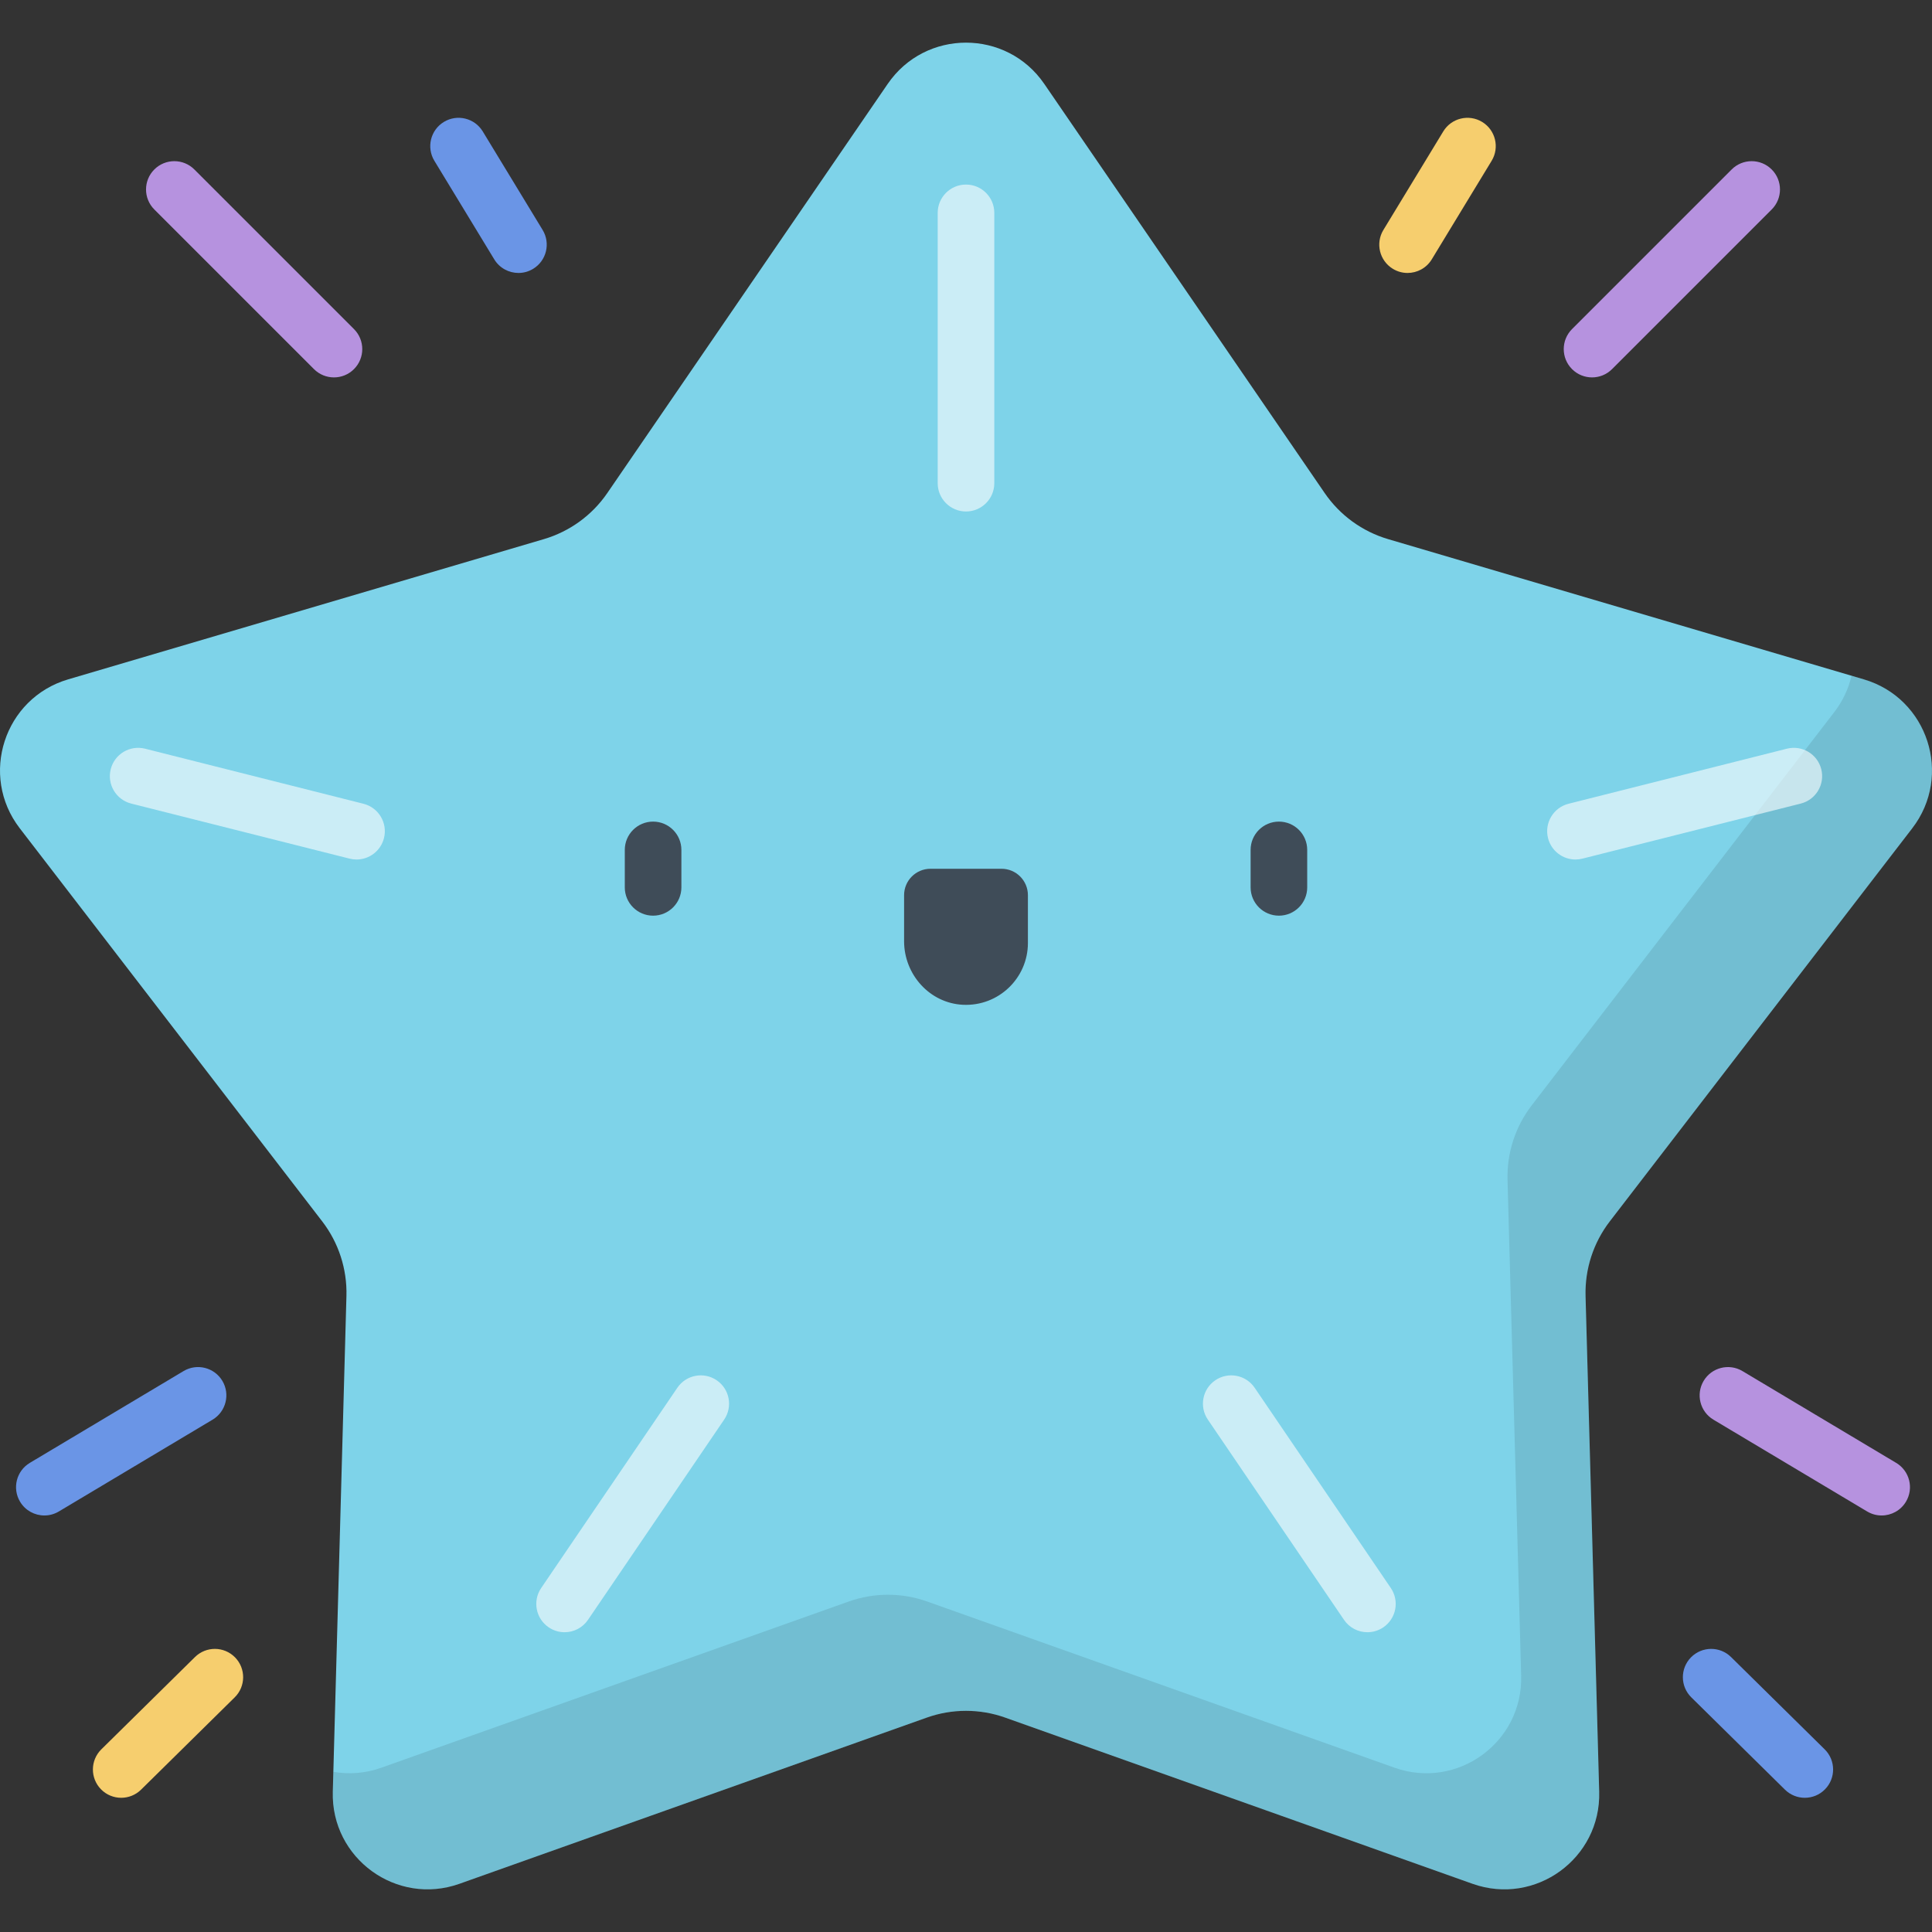 <?xml version="1.0" encoding="iso-8859-1"?>
<!-- Generator: Adobe Illustrator 19.0.0, SVG Export Plug-In . SVG Version: 6.00 Build 0)  -->
<svg version="1.1" id="Capa_1" xmlns="http://www.w3.org/2000/svg" xmlns:xlink="http://www.w3.org/1999/xlink" x="0px" y="0px"
	 viewBox="0 0 512 512" style="enable-background:new 0 0 512 512;" xml:space="preserve">
<rect x="0" y="0" width="512" height="512" fill="#333333" stroke="none"/>
<path style="fill:#7ED3E9;" d="M245.609,455.182l-123.847,44.04c-16.649,5.921-34.052-6.723-33.566-24.387L91.81,343.44
	c0.196-7.131-2.072-14.112-6.422-19.765L5.232,219.499c-10.776-14.005-4.128-34.463,12.821-39.459l126.08-37.166
	c6.843-2.017,12.781-6.331,16.813-12.216l74.308-108.425c9.99-14.576,31.501-14.576,41.49,0l74.308,108.425
	c4.033,5.884,9.971,10.199,16.813,12.216l126.08,37.166c16.95,4.996,23.597,25.455,12.821,39.459l-80.155,104.176
	c-4.35,5.654-6.618,12.634-6.422,19.765l3.614,131.395c0.486,17.664-16.917,30.308-33.566,24.387l-123.847-44.04
	C259.67,452.792,252.33,452.792,245.609,455.182z"/>
<path style="opacity:0.1;enable-background:new    ;" d="M493.947,180.039l-3.272-0.964c-0.78,3.371-2.282,6.662-4.587,9.657
	l-80.155,104.176c-4.35,5.654-6.618,12.634-6.422,19.765l3.614,131.395c0.486,17.664-16.917,30.308-33.566,24.387l-123.847-44.04
	c-6.721-2.39-14.061-2.39-20.783,0l-123.847,44.04c-4.305,1.531-8.658,1.812-12.742,1.094l-0.145,5.285
	c-0.486,17.664,16.917,30.308,33.566,24.387l123.847-44.04c6.721-2.39,14.061-2.39,20.783,0l123.847,44.04
	c16.649,5.921,34.052-6.723,33.566-24.387l-3.614-131.395c-0.196-7.131,2.072-14.111,6.422-19.766l80.156-104.176
	C517.544,205.494,510.897,185.036,493.947,180.039z"/>
<g>
	<path style="fill:#3F4C58;" d="M173.075,242.661c-4.142,0-7.5-3.358-7.5-7.5v-9.927c0-4.142,3.358-7.5,7.5-7.5s7.5,3.358,7.5,7.5
		v9.927C180.575,239.303,177.217,242.661,173.075,242.661z"/>
	<path style="fill:#3F4C58;" d="M338.925,242.661c-4.143,0-7.5-3.358-7.5-7.5v-9.927c0-4.142,3.357-7.5,7.5-7.5s7.5,3.358,7.5,7.5
		v9.927C346.425,239.303,343.067,242.661,338.925,242.661z"/>
	<path style="fill:#3F4C58;" d="M272.408,249.89c0,9.325-7.779,16.833-17.201,16.389c-8.825-0.416-15.614-8.017-15.614-16.852
		v-12.193c0-3.868,3.135-7.003,7.003-7.003h18.808c3.868,0,7.003,3.135,7.003,7.003v12.656H272.408z"/>
</g>
<path style="fill:#B692DF;" d="M88.505,100.016c-1.92,0-3.839-0.732-5.303-2.197L40.897,55.515c-2.929-2.929-2.929-7.678,0-10.606
	c2.929-2.929,7.678-2.929,10.606,0l42.305,42.304c2.929,2.929,2.929,7.678,0,10.606C92.344,99.284,90.424,100.016,88.505,100.016z"
	/>
<path style="fill:#6A95E6;" d="M137.4,72.337c-2.533,0-5.005-1.283-6.417-3.606l-15.869-26.114
	c-2.151-3.54-1.025-8.153,2.514-10.304c3.539-2.152,8.153-1.025,10.304,2.514l15.869,26.114c2.151,3.54,1.025,8.153-2.514,10.304
	C140.071,71.985,138.727,72.337,137.4,72.337z"/>
<path style="fill:#B692DF;" d="M421.909,100.016c-1.92,0-3.839-0.732-5.304-2.197c-2.929-2.929-2.929-7.678,0-10.606l42.305-42.304
	c2.93-2.929,7.678-2.929,10.607,0s2.929,7.678,0,10.606l-42.305,42.304C425.748,99.284,423.828,100.016,421.909,100.016z"/>
<path style="fill:#F6CE6E;" d="M373.015,72.337c-1.327,0-2.671-0.352-3.888-1.092c-3.54-2.151-4.666-6.764-2.515-10.304
	l15.869-26.114c2.15-3.54,6.765-4.665,10.304-2.514c3.54,2.151,4.666,6.764,2.515,10.304l-15.869,26.114
	C378.02,71.054,375.547,72.337,373.015,72.337z"/>
<path style="fill:#6A95E6;" d="M11.759,401.617c-2.554,0-5.043-1.304-6.447-3.656c-2.123-3.556-0.962-8.161,2.594-10.285
	l40.738-24.327c3.557-2.125,8.161-0.962,10.285,2.594s0.962,8.161-2.594,10.285l-40.738,24.327
	C14.393,401.275,13.067,401.617,11.759,401.617z"/>
<path style="fill:#F6CE6E;" d="M32.122,476.434c-1.938,0-3.875-0.746-5.342-2.235c-2.908-2.95-2.873-7.698,0.077-10.606
	l24.816-24.46c2.95-2.909,7.698-2.874,10.606,0.077c2.908,2.95,2.874,7.698-0.077,10.606l-24.816,24.46
	C35.925,475.715,34.023,476.434,32.122,476.434z"/>
<path style="fill:#B692DF;" d="M498.655,401.617c-1.309,0-2.634-0.342-3.838-1.061l-40.738-24.327
	c-3.557-2.124-4.718-6.729-2.595-10.285c2.124-3.556,6.731-4.715,10.284-2.594l40.738,24.327c3.557,2.124,4.718,6.729,2.595,10.285
	C503.697,400.313,501.208,401.617,498.655,401.617z"/>
<path style="fill:#6A95E6;" d="M478.293,476.434c-1.901,0-3.804-0.718-5.265-2.159l-24.815-24.46
	c-2.95-2.908-2.984-7.656-0.077-10.606c2.909-2.949,7.658-2.984,10.606-0.076l24.815,24.46c2.95,2.908,2.984,7.656,0.077,10.606
	C482.167,475.688,480.231,476.434,478.293,476.434z"/>
<g style="opacity:0.6;">
	<path style="fill:#FFFFFF;" d="M149.616,432.556c-1.452,0-2.919-0.421-4.21-1.298c-3.425-2.329-4.314-6.994-1.985-10.419
		l36.087-53.07c2.33-3.425,6.993-4.314,10.419-1.985c3.425,2.329,4.314,6.994,1.985,10.419l-36.087,53.07
		C154.374,431.407,152.016,432.556,149.616,432.556z"/>
	<path style="fill:#FFFFFF;" d="M94.49,227.778c-0.607,0-1.224-0.074-1.839-0.229l-57.869-14.591
		c-4.017-1.013-6.452-5.09-5.439-9.106c1.012-4.017,5.091-6.453,9.106-5.439l57.869,14.591c4.017,1.013,6.452,5.09,5.439,9.106
		C100.899,225.511,97.844,227.778,94.49,227.778z"/>
	<path style="fill:#FFFFFF;" d="M362.384,432.556c-2.399,0-4.758-1.149-6.209-3.283l-36.087-53.07
		c-2.329-3.425-1.44-8.09,1.985-10.419s8.09-1.441,10.419,1.985l36.087,53.07c2.329,3.425,1.44,8.09-1.985,10.419
		C365.303,432.136,363.836,432.556,362.384,432.556z"/>
	<path style="fill:#FFFFFF;" d="M417.511,227.778c-3.354,0-6.409-2.267-7.267-5.668c-1.013-4.016,1.422-8.093,5.438-9.106
		l57.869-14.591c4.012-1.015,8.094,1.422,9.106,5.439c1.013,4.016-1.422,8.093-5.439,9.106l-57.869,14.591
		C418.735,227.704,418.118,227.778,417.511,227.778z"/>
	<path style="fill:#FFFFFF;" d="M256,135.548c-4.142,0-7.5-3.358-7.5-7.5V56.413c0-4.142,3.358-7.5,7.5-7.5
		c4.143,0,7.5,3.358,7.5,7.5v71.636C263.5,132.19,260.143,135.548,256,135.548z"/>
</g>
<g>
</g>
<g>
</g>
<g>
</g>
<g>
</g>
<g>
</g>
<g>
</g>
<g>
</g>
<g>
</g>
<g>
</g>
<g>
</g>
<g>
</g>
<g>
</g>
<g>
</g>
<g>
</g>
<g>
</g>
</svg>
